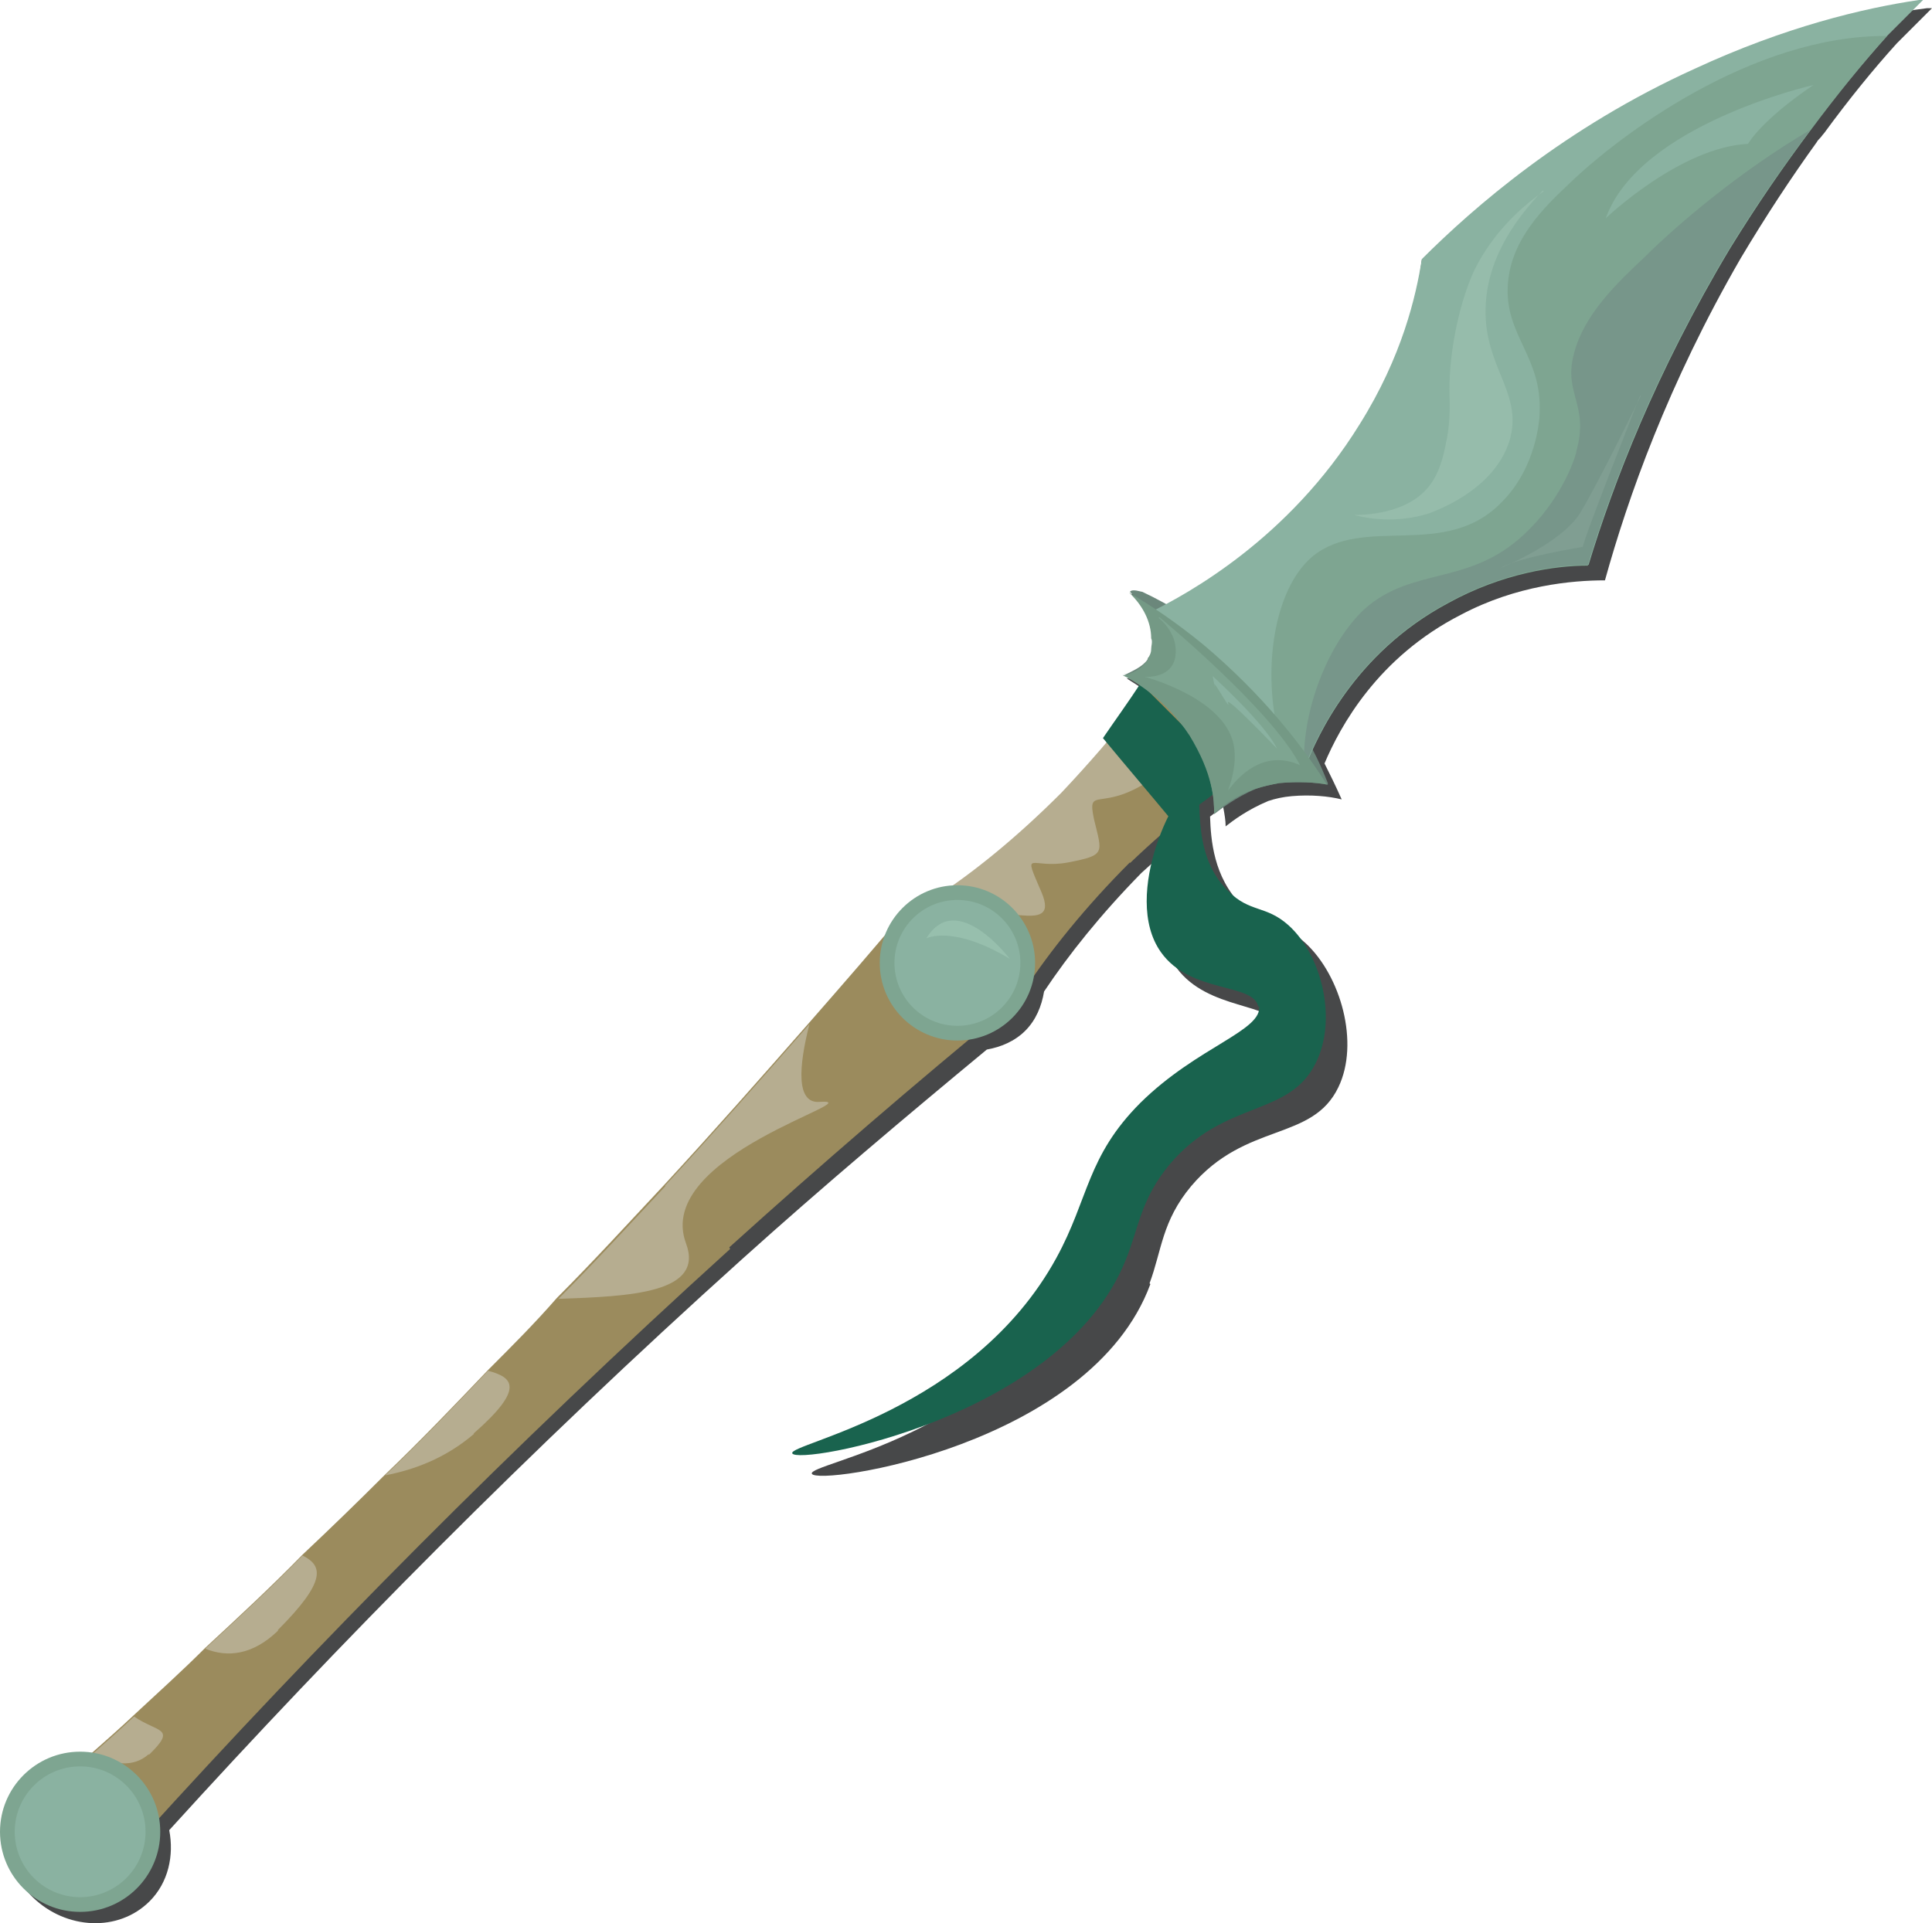 <?xml version="1.0" encoding="UTF-8"?>
<svg id="_Шар_2" data-name="Шар 2" xmlns="http://www.w3.org/2000/svg" viewBox="0 0 23.63 23.53">
  <g id="Speer">
    <g>
      <path d="M14.06,15.7c.15-.4,.15-.76,.51-1.19,.67-.79,1.48-.54,1.8-1.21,.26-.54,.03-1.36-.4-1.76-.29-.27-.49-.17-.78-.46-.35-.35-.38-.81-.39-1.09,.05-.04,.11-.08,.16-.12,.02,.1,.03,.18,.03,.22v.02c.09-.07,.26-.2,.52-.31,.09-.03,.18-.05,.29-.06,.23-.02,.45,0,.61,.04-.08-.18-.15-.32-.21-.44,.19-.45,.65-1.3,1.67-1.82,.68-.36,1.36-.42,1.76-.42,.28-1.01,.77-2.4,1.66-3.94,.31-.52,.62-.99,.93-1.42,.01-.02,.03-.04,.04-.05,.02-.02,.03-.04,.05-.06,.3-.41,.6-.78,.89-1.1l.43-.43s-.04,0-.06,0c-.7,.09-1.69,.29-2.81,.78-1.62,.7-2.74,1.67-3.37,2.3-.06,.46-.21,1.23-.72,2.06-.77,1.29-1.87,1.94-2.39,2.2-.09-.05-.18-.11-.28-.16-.02,0-.13-.06-.16-.01,.18,.16,.29,.38,.3,.58,.02,.04,.02,.07,0,.13,0,.05-.03,.08-.04,.12,0,.03-.03,.05-.04,.06-.06,.06-.15,.1-.24,.14,0,0-.02,0-.02,0h-.02s.13,.08,.23,.15c-.15,.22-.29,.43-.44,.65,.01,.02,.03,.03,.04,.05-.17,.21-.35,.42-.56,.63-.48,.48-.95,.85-1.38,1.15-.21,.02-.41,.09-.57,.25-.1,.1-.16,.21-.21,.34-.3,.36-.61,.72-.93,1.09-.56,.66-1.15,1.32-1.76,1.99-.44,.48-.87,.94-1.31,1.38-.28,.32-.55,.59-.84,.88-.42,.44-.83,.87-1.26,1.28-.34,.34-.67,.65-1.01,.98-.39,.39-.79,.77-1.19,1.14-.29,.29-.58,.55-.87,.81-.17,.15-.34,.3-.51,.46,0,0,0,0-.01,.01-.31-.05-.62,.02-.85,.24-.38,.38-.36,1.03,.05,1.43s1.05,.43,1.43,.05c.23-.23,.3-.56,.24-.87,2.07-2.28,4.39-4.63,7-6.98,1-.9,2.01-1.75,3-2.57,.17-.03,.34-.1,.47-.23s.2-.3,.23-.48c.3-.45,.69-.94,1.19-1.45,.13-.12,.25-.22,.38-.33-.16,.46-.25,1.07,.05,1.49,.39,.53,1.19,.42,1.25,.73,.06,.32-.76,.48-1.46,1.18-.65,.65-.61,1.19-1,1.92-1,1.91-3.31,2.23-3.25,2.36,.07,.15,3.41-.34,4.14-2.32Z" fill="#474849"/>
      <g>
        <path d="M13.82,10.55c-.55,.55-.98,1.09-1.29,1.56l-1.11-1.11c.48-.31,1.01-.74,1.56-1.29,.34-.36,.65-.72,.9-1.04,.09-.14,.18-.27,.27-.39l1.11,1.11c-.44,.3-.93,.68-1.44,1.17Z" fill="#9b8b5d"/>
        <path d="M11.84,11.31s-.04,.04-.06,.04l-.36-.36c.48-.31,1.01-.74,1.56-1.29,.34-.36,.65-.72,.9-1.04,.32,.22,.64,.55,.25,.84-.65,.47-.84,.09-.75,.52,.1,.42,.15,.44-.31,.53-.47,.09-.57-.19-.33,.37,.24,.57-.63,.04-.89,.39Z" fill="#b6ad90"/>
        <path d="M14.36,10.07c-.29-.35-.58-.69-.87-1.04,.15-.22,.31-.44,.46-.67l1.16,1.16c-.25,.18-.5,.37-.75,.55Z" fill="#19634e"/>
        <path d="M16.24,9.6c-.15-.03-.37-.04-.59-.02-.11,.02-.2,.04-.29,.07-.25,.11-.42,.24-.51,.31v-.02c0-.05,0-.19-.04-.35-.04-.18-.1-.39-.24-.6-.3-.46-.7-.68-.82-.74,0,0,0,0,.02,0,.08-.04,.17-.08,.23-.14,.02-.02,.04-.04,.04-.06,.03-.03,.04-.05,.05-.09,0,0,0-.03,0-.03,.02-.05,.02-.09,0-.13,0-.2-.1-.4-.27-.56,.03-.04,.13,0,.15,0,1.37,.64,2.02,1.82,2.02,1.82,.07,.11,.16,.29,.25,.52Z" fill="#6b877b"/>
        <path d="M15.97,9.36l-1.88-1.88c.42-.21,1.67-.88,2.54-2.29,.52-.83,.69-1.57,.76-2.02,.63-.63,1.75-1.61,3.34-2.33,1.1-.51,2.06-.74,2.74-.84,.02,0,.04,0,.05,0l-.43,.43c-.6,.67-1.27,1.54-1.93,2.61-.91,1.52-1.43,2.88-1.73,3.87-.39,0-1.04,.09-1.71,.46-1.16,.62-1.61,1.65-1.75,2Z" fill="#8ab2a1"/>
        <path d="M15.97,9.36l-.32-.32c-.22-.84-.07-1.83,.4-2.23,.63-.52,1.63,.05,2.32-.67,.42-.42,.46-1.01,.46-1.07,.04-.69-.41-.95-.39-1.55,.02-.57,.43-.97,.76-1.28,.59-.57,2.22-1.81,3.88-1.8-.3,.33-.62,.73-.94,1.16-.32,.43-.66,.91-.99,1.45-.91,1.52-1.43,2.88-1.73,3.87-.39,0-1.04,.09-1.71,.46-1.16,.62-1.61,1.65-1.75,2Z" fill="#7ea591"/>
        <path d="M15.97,9.36l-.02-.02c-.02-.65,.29-1.47,.74-1.89,.61-.54,1.32-.26,2.02-.98,.42-.42,.57-.91,.57-.95,.16-.57-.16-.7-.03-1.19,.12-.48,.53-.87,.86-1.18,.38-.38,1.16-1.05,2.03-1.56-.32,.43-.66,.91-.99,1.45-.91,1.52-1.43,2.88-1.73,3.87-.39,0-1.04,.09-1.71,.46-1.16,.62-1.61,1.65-1.75,2Z" fill="#77968a"/>
        <path d="M18.87,2.33c-.54,.56-.69,1.05-.7,1.44-.02,.73,.47,1.04,.29,1.63-.2,.62-.94,.86-.98,.88-.41,.13-.77,.06-.92,.02,.1,0,.67,0,.94-.38,.13-.18,.17-.42,.2-.57,.04-.23,.03-.41,.03-.48-.02-.45,.09-1.1,.3-1.56,.11-.22,.34-.61,.85-.97Z" fill="#96bcab"/>
        <path d="M22.18,1.04s-2.13,.48-2.54,1.63c0,0,.91-.87,1.74-.91,0,0,.15-.28,.8-.72Z" fill="#8ab2a1"/>
        <path d="M20.06,4.84s-.7,1.77-.7,1.85c0,0-.8,.13-1.01,.26,0,0,.75-.3,.98-.68s.74-1.43,.74-1.43Z" fill="#809e92"/>
        <path d="M16.24,9.6c-.15-.03-.37-.04-.59-.02-.11,.02-.2,.04-.29,.07-.24,.08-.4,.21-.51,.3,0-.05,0-.19-.04-.35-.04-.17-.12-.37-.26-.6-.3-.46-.7-.68-.82-.74h.02s0,0,.02,0c.05-.02,.16-.05,.23-.14,.02-.02,.04-.04,.04-.06,.02-.04,.04-.07,.04-.12,0-.04,.02-.09,0-.13,0-.2-.1-.4-.27-.56,.27,.16,.57,.36,.9,.63,.74,.62,1.23,1.26,1.52,1.72Z" fill="#749985"/>
        <path d="M14.18,7.55s1.37,1.13,1.72,1.81c-.07-.03-.16-.06-.27-.06-.36,0-.58,.34-.61,.37,.12-.33,.09-.55,.03-.68-.21-.49-1.05-.71-1.05-.71h0s.23,.02,.33-.13c.05-.07,.05-.15,.05-.19,0-.22-.17-.37-.21-.4Z" fill="#7ea591"/>
        <path d="M14.83,8.27s.64,.58,.79,.89c0,0-.64-.67-.6-.56,.04,.12-.19-.31-.17-.22,.02,.09-.02-.12-.02-.12Z" fill="#8ab2a1"/>
        <path d="M8.93,15.28c-2.68,2.43-5.07,4.85-7.19,7.19l-.83-.83c.07-.07,.14-.13,.22-.2,.17-.15,.34-.3,.51-.46,.29-.27,.58-.53,.87-.82,.4-.37,.8-.74,1.19-1.14,.34-.32,.67-.64,1.01-.98,.43-.41,.84-.84,1.26-1.28,.29-.29,.57-.57,.84-.88,.44-.44,.87-.91,1.31-1.38,.61-.66,1.2-1.33,1.77-1.98,.42-.48,.83-.95,1.22-1.42,.4,.4,.81,.83,1.21,1.23-1.12,.92-2.26,1.9-3.4,2.93Z" fill="#9b8b5d"/>
        <g>
          <circle cx="11.71" cy="11.78" r=".95" fill="#7ea591"/>
          <circle cx="11.71" cy="11.78" r=".77" fill="#8ab2a1"/>
        </g>
        <path d="M12.35,11.73s-.65-.86-1.02-.25c0,0,.32-.17,1.02,.25Z" fill="#97bfad"/>
        <path d="M1.82,21.46c-.19,.17-.44,.13-.69,0,.17-.15,.34-.3,.51-.46,.29,.2,.53,.13,.18,.47Z" fill="#b6ad90"/>
        <path d="M3.4,19.95c-.31,.3-.62,.33-.89,.22,.4-.37,.8-.74,1.19-1.14,.24,.12,.31,.3-.3,.91Z" fill="#b6ad90"/>
        <path d="M5.8,17.54c-.35,.3-.73,.44-1.09,.51,.43-.41,.84-.84,1.26-1.28,.3,.08,.46,.21-.18,.77Z" fill="#b6ad90"/>
        <path d="M8.13,14.51c.61-.66,1.2-1.33,1.77-1.98-.13,.51-.17,.98,.13,.95,.65-.04-2.04,.65-1.64,1.73,.23,.61-.68,.65-1.56,.68,.44-.44,.87-.91,1.31-1.38Z" fill="#b6ad90"/>
        <path d="M15.39,12.32c-.05-.3-.83-.16-1.19-.67-.5-.7,.21-2.09,.41-2.05,.14,.02-.09,.81,.41,1.3,.27,.27,.46,.17,.74,.42,.41,.37,.6,1.16,.33,1.69-.33,.66-1.11,.44-1.78,1.23-.36,.43-.38,.78-.54,1.17-.77,1.94-4.02,2.52-4.08,2.37-.05-.12,2.2-.51,3.23-2.39,.4-.73,.37-1.24,1.03-1.9,.7-.69,1.5-.88,1.45-1.19Z" fill="#19634e"/>
        <g>
          <circle cx=".98" cy="22.41" r=".98" fill="#7ea591"/>
          <circle cx=".98" cy="22.41" r=".8" fill="#8ab2a1"/>
        </g>
      </g>
    </g>
  </g>
</svg>